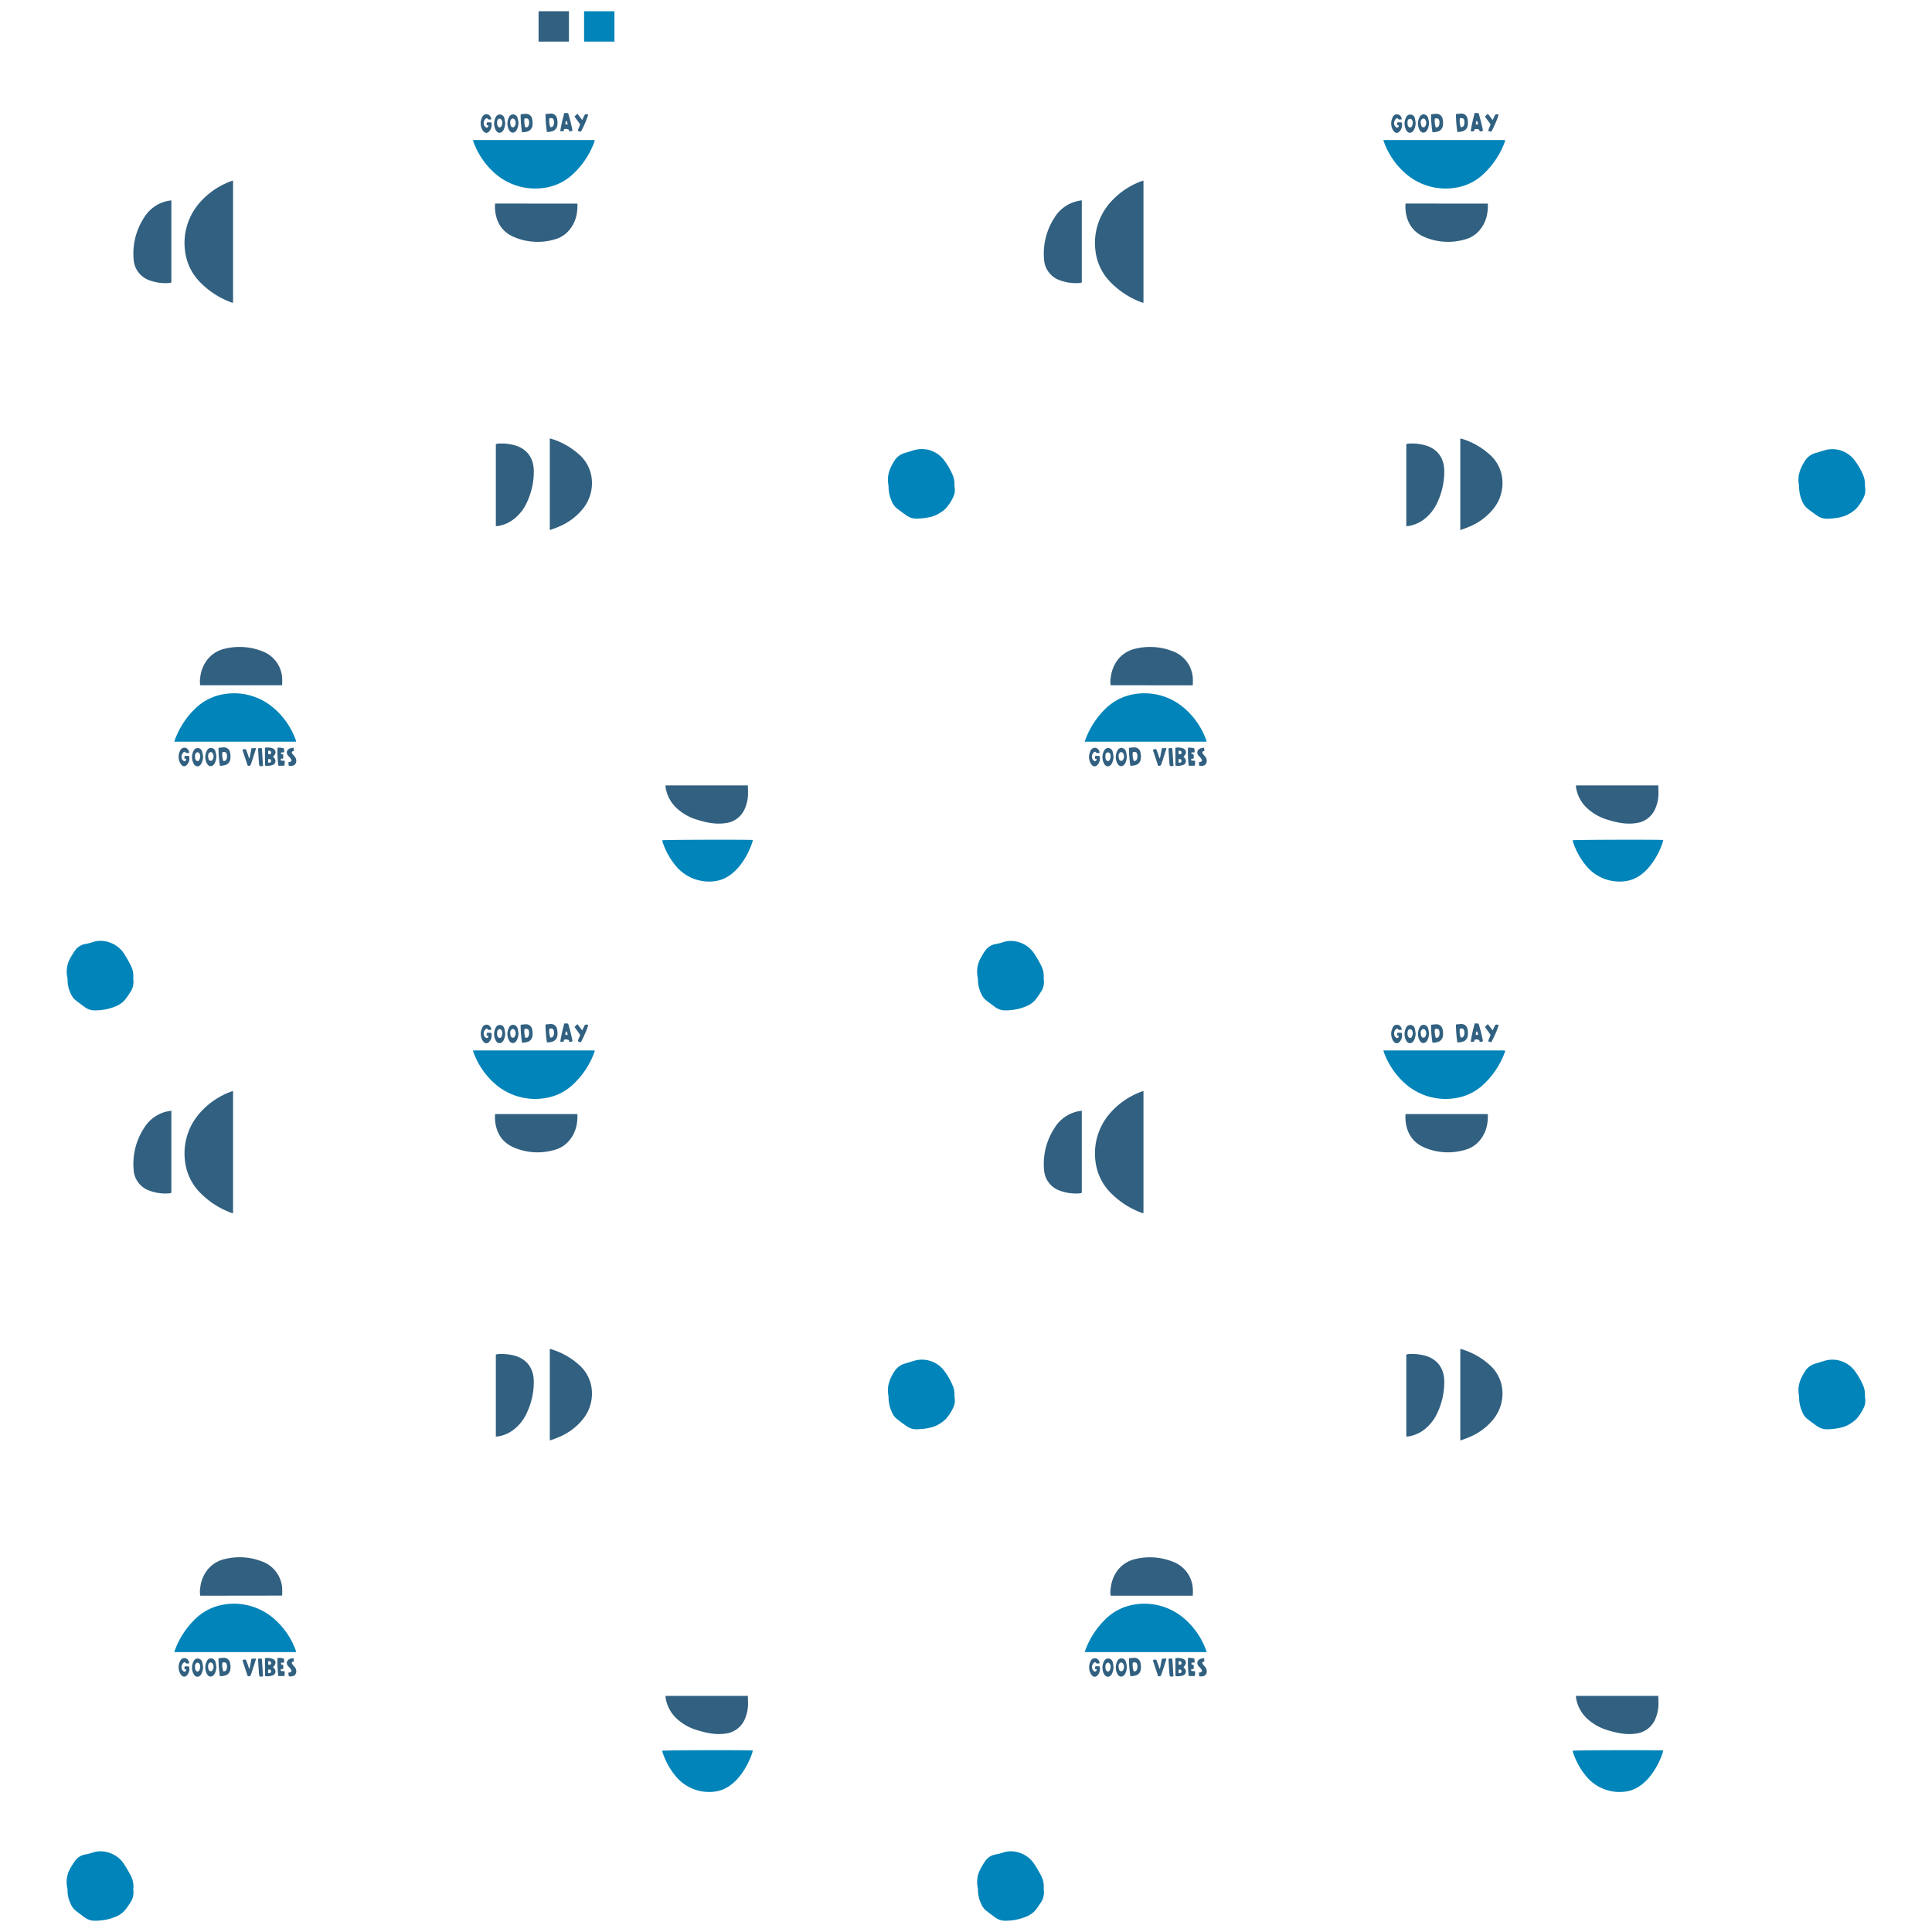 <svg xmlns="http://www.w3.org/2000/svg" viewBox="0 0 850.39 850.39"><defs><style>.cls-1,.cls-4{fill:#0084b9;}.cls-1,.cls-2{fill-rule:evenodd;}.cls-2,.cls-3{fill:#316080;}</style></defs><g id="Capa_2" data-name="Capa 2"><path class="cls-1" d="M420.25,215a17.34,17.34,0,0,1-.13-1.91,9.72,9.72,0,0,0-.8-4,29.67,29.67,0,0,0-3.77-6.53,12.27,12.27,0,0,0-13.33-4.39c-1.26.38-2.5.81-3.77,1.15a8,8,0,0,0-4.79,3.53c-1.87,2.92-3.15,6-2.78,9.56a13.68,13.68,0,0,1,.23,1.9,15.25,15.25,0,0,0,1.32,6.13,7.62,7.62,0,0,0,2.39,3.36c1.4,1.09,2.82,2.14,4.28,3.15a7.51,7.51,0,0,0,4.59,1.33c3.12-.12,7.1-.58,9.72-2.33a13.3,13.3,0,0,0,2.89-2.18,20,20,0,0,0,3.32-5.08A7.09,7.09,0,0,0,420.25,215Z"/><path class="cls-1" d="M291.49,369.86a6.41,6.41,0,0,0,.16.76,31.81,31.81,0,0,0,5.4,10,19,19,0,0,0,18.29,7.13c4.32-.75,7.79-3.52,10.43-6.88a33.88,33.88,0,0,0,5.36-10.13,7.3,7.3,0,0,0,.22-1C329.52,369.52,292.31,369.61,291.49,369.86Z"/><path class="cls-1" d="M208.16,61.63h53.17a1.83,1.83,0,0,1,.51.2c-.27.7-.49,1.37-.77,2a36.42,36.42,0,0,1-8.62,12.57,23,23,0,0,1-12.55,6.23,26.84,26.84,0,0,1-22.22-6.48,33.81,33.81,0,0,1-9.12-13.27C208.43,62.55,208.34,62.19,208.16,61.63Z"/><path class="cls-1" d="M130.37,326.45H76.7c.24-.66.42-1.22.64-1.76a36.46,36.46,0,0,1,8.15-12.37,23.33,23.33,0,0,1,13.34-6.83,26.7,26.7,0,0,1,21.06,5.67,33.42,33.42,0,0,1,10.22,14.38C130.2,325.78,130.25,326,130.37,326.45Z"/><path class="cls-2" d="M102.58,79.5v53.76a5.09,5.09,0,0,1-.78-.16,36.93,36.93,0,0,1-13.41-8.57,23.46,23.46,0,0,1-6.9-13.79,26.83,26.83,0,0,1,6.1-21.17,33.62,33.62,0,0,1,14.11-9.82A7.78,7.78,0,0,1,102.58,79.5Z"/><path class="cls-1" d="M58.67,431.12a7.78,7.78,0,0,1-1.39,5.71A36.06,36.06,0,0,1,55,440.06,10.48,10.48,0,0,1,50.77,443a21.08,21.08,0,0,1-6,1.54,20.4,20.4,0,0,1-3.82.16,7.41,7.41,0,0,1-3.83-1.55c-1.18-.87-2.37-1.74-3.53-2.64a7.67,7.67,0,0,1-2.5-3.29A13.78,13.78,0,0,1,29.74,431a3,3,0,0,0-.11-.78,12.23,12.23,0,0,1,1.1-8.13A35,35,0,0,1,33,418.4a6.88,6.88,0,0,1,4.56-2.88,24.51,24.51,0,0,0,3.17-.8c4.68-1.67,10.5.3,13.53,4.54A51.26,51.26,0,0,1,57.57,425a9.87,9.87,0,0,1,1.11,5.13C58.66,430.43,58.67,430.73,58.67,431.12Z"/><path class="cls-2" d="M242,233.32V193c.29.07.54.09.78.17a32.38,32.38,0,0,1,12,6.77,16.54,16.54,0,0,1,5.6,10.17,17.91,17.91,0,0,1-3.63,13.59,26.64,26.64,0,0,1-11.22,8.3C244.49,232.48,243.35,232.84,242,233.32Z"/><path class="cls-2" d="M88.14,301.63a10.27,10.27,0,0,1,0-3.5,15.34,15.34,0,0,1,3.25-7.94,13.66,13.66,0,0,1,8-4.75,27.19,27.19,0,0,1,15.86,1.14,13.47,13.47,0,0,1,8.92,11.4,27.7,27.7,0,0,1,0,3.65Z"/><path class="cls-2" d="M254.15,89.62c.15,4.48-.82,8.44-3.71,11.79a12.42,12.42,0,0,1-6.21,3.94A26.49,26.49,0,0,1,226,104.22c-4.71-2.09-7.29-5.89-8-11a18.19,18.19,0,0,1-.08-3.62Z"/><path class="cls-2" d="M329.19,345.72c0,1.25.08,2.44.06,3.64a16.75,16.75,0,0,1-1.36,6.47,10.53,10.53,0,0,1-8.72,6.5c-4.24.62-8.31-.29-12.32-1.52a22.72,22.72,0,0,1-8.56-4.69,15.78,15.78,0,0,1-5.24-9.13,7,7,0,0,1-.11-.78,4.44,4.44,0,0,1,0-.49Z"/><path class="cls-2" d="M75.43,88.16V124.3a3.34,3.34,0,0,1-.82.25,20.48,20.48,0,0,1-9.2-1.31,10.34,10.34,0,0,1-6.58-9,28.86,28.86,0,0,1,4.61-18.49,15.92,15.92,0,0,1,9.67-7.14C73.83,88.41,74.57,88.32,75.43,88.16Z"/><path class="cls-2" d="M218.25,231.59V195.5a4.9,4.9,0,0,1,1-.24,22.13,22.13,0,0,1,7.8.88c5,1.62,7.76,5.48,7.9,10.87a31.58,31.58,0,0,1-2.93,13.9,19.34,19.34,0,0,1-5.61,7.39,15.39,15.39,0,0,1-7,3.2C219.06,231.56,218.72,231.55,218.25,231.59Z"/><path class="cls-2" d="M229.16,50.32c.88-.09,1.55-.19,2.22-.21a2.69,2.69,0,0,1,2.86,2.3,7.39,7.39,0,0,1,.16,2.48,3.3,3.3,0,0,1-1.62,2.74,6.86,6.86,0,0,1-3,.57A51.08,51.08,0,0,1,229.16,50.32Zm2.14,5.79a6.8,6.8,0,0,0,.84-.17c.88-.49,1-2.79.34-3.53-.08-.31-1.61-.53-1.65,0A8,8,0,0,0,231.3,56.11Z"/><path class="cls-2" d="M248.38,49.74c.38,0,.56-.05.75,0s.52,0,.94.08A72.2,72.2,0,0,1,252,57.51a2.54,2.54,0,0,1-1.43.28c-.15-.17-.08-.64-.24-.74a2.62,2.62,0,0,0-2-.2c-.16.16-.14.62-.29.88a6.33,6.33,0,0,1-.64.06c-.22,0-.44,0-.81-.09A78.38,78.38,0,0,1,248.38,49.74Zm1.07,3.55c-.12,0-.32,0-.44.07a12.06,12.06,0,0,0-.16,1.33c0,.11.86.11.94.08s0-.39,0-.51A4.41,4.41,0,0,0,249.45,53.29Z"/><path class="cls-2" d="M216.27,52.38a.15.15,0,0,1,0,.1,2.53,2.53,0,0,1-1.34.06c-.37-.15-.32-.66-.84-.49a1.85,1.85,0,0,0-.91,1,2.41,2.41,0,0,0,.05,2.38,2.51,2.51,0,0,0,.63.63.71.71,0,0,0,1-.25c.11-.22.18-.45,0-.63a2.25,2.25,0,0,0-.61-.1,1.69,1.69,0,0,1,.06-1c.11-.24,0-.18.32-.23a6.86,6.86,0,0,1,1.63.07,4.09,4.09,0,0,1-1.26,4.21A1.45,1.45,0,0,1,213,58a3.17,3.17,0,0,1-.58-.69,5.79,5.79,0,0,1-.24-5.6,2.12,2.12,0,0,1,2.09-1.45,2.07,2.07,0,0,1,1.6,1.11A2.35,2.35,0,0,1,216.27,52.38Z"/><path class="cls-2" d="M222.37,54.19a6.84,6.84,0,0,1-.78,3.06c-.88,1.55-2.55,1.61-3.36,0a5.79,5.79,0,0,1-.07-5.54,2,2,0,0,1,2.05-1.31A2.07,2.07,0,0,1,222,52.09,18.44,18.44,0,0,1,222.37,54.19Zm-1.26,0a2.45,2.45,0,0,0-.13-1c-.21-.57-.73-1-1.13-1a1.33,1.33,0,0,0-1,1.19,6.46,6.46,0,0,0,0,1.46,1.81,1.81,0,0,0,.42.88.8.8,0,0,0,1.4-.12A3.45,3.45,0,0,0,221.11,54.18Z"/><path class="cls-2" d="M228.22,54.05a6.82,6.82,0,0,1-.8,3.15c-.89,1.55-2.53,1.58-3.35,0a5.89,5.89,0,0,1-.07-5.52,2,2,0,0,1,2-1.34,2.16,2.16,0,0,1,1.85,1.75C228.05,52.71,228.11,53.39,228.22,54.05Zm-3.64-.26a4.3,4.3,0,0,0,.21,1.43,1,1,0,0,0,1.49.67,2.63,2.63,0,0,0,.16-3.39.91.91,0,0,0-1.41,0A1.81,1.81,0,0,0,224.58,53.79Z"/><path class="cls-2" d="M255.65,58l-1.33-.38a9.84,9.84,0,0,1,.64-1.83,2,2,0,0,0,.33-1.16l-2.42-3.35,1.29-1.23,2.11,2.78c.33-.69.57-1.17.79-1.67.42-1,.7-1,1.8-.77C258.89,51.21,256.67,56.34,255.65,58Z"/><path class="cls-2" d="M240.11,50.2c.89-.09,1.56-.18,2.23-.21a2.7,2.7,0,0,1,2.86,2.31,7.31,7.31,0,0,1,.16,2.47,3.27,3.27,0,0,1-1.62,2.74,7.08,7.08,0,0,1-3,.58A51.32,51.32,0,0,1,240.11,50.2ZM242.25,56a5.26,5.26,0,0,0,.85-.17c.87-.49,1-2.79.33-3.52-.08-.32-1.61-.54-1.65,0A8.24,8.24,0,0,0,242.25,56Z"/><path class="cls-2" d="M116.63,329.13a6.46,6.46,0,0,1,3.2.23,1.83,1.83,0,0,1,.78,3.19c-.13.18-.27.35-.43.55.19.27.5.5.67.74a1.83,1.83,0,0,1-1,2.92,6.7,6.7,0,0,1-3.19.24C116.65,334.45,116.63,331.73,116.63,329.13Zm1.41,6.56c.53,0,.93.05,1.18-.32a.94.94,0,0,0-.06-1c-.16-.23-.3-.19-.59-.22a1.07,1.07,0,0,0-.51,0S118,335.21,118,335.69Zm0-5.21v1.4s1.34.53,1.29-.6S118.06,330.48,118.06,330.48Z"/><path class="cls-2" d="M109.92,333.35c.25-1.3.5-2.61.77-4,.65,0,1.31-.07,2-.07a7.18,7.18,0,0,1-.2.8c-.62,1.93-1.23,3.87-1.88,5.79-.18.55-.36,1.29-1.1,1.24s-.68-.74-.85-1.22c-.56-1.59-1.08-3.2-1.6-4.81-.11-.35-.41-.89-.23-1.06.54-.42,1.31-.34,1.49,0s.55,1.46.75,2,.36,1.18.54,1.62C109.68,333.86,109.82,333.72,109.92,333.35Z"/><path class="cls-2" d="M123.76,331.92c.36.2.87-.05.88.25a9,9,0,0,1,0,1.71c-.25.16-.45,0-1.08.08.08.35,0,.78.06.78.75.13,1.79.06,1.71.26,0,.37-.07,1.55-.16,2-.4,0-.87.05-1.27.05h-1.38a46.81,46.81,0,0,1-.35-7.95,9.54,9.54,0,0,1,2.78.29c.07.55.12,1.19.18,1.71-.6.1-1,.07-1.46.14C123.67,331.35,123.78,331.81,123.76,331.92Z"/><path class="cls-2" d="M129.24,329.12c0,.56.08,1.1.11,1.5a.87.87,0,0,0-.59.1c-.44.28-.37.67-.08,1.06s.64.73.94,1.12a2.92,2.92,0,0,1,.75,2.49c-.31,1.4-1.38,1.93-3.25,1.71-.07-.44-.16-1.16-.22-1.59,1.71-.22,1.72-.79.67-2.1-.24-.29-.6-.57-.83-.87-1-1.31-.41-2.76,1.2-3.22A11.26,11.26,0,0,1,129.24,329.12Z"/><path class="cls-2" d="M115.79,337.08c-1.27.39-1.68.14-1.75-.74-.19-2.13-.31-4.27-.44-6.41a.84.84,0,0,1,.09-.52,2.47,2.47,0,0,1,1.57,0C115.46,331.93,115.58,334.6,115.79,337.08Z"/><path class="cls-2" d="M96.18,329.18c.88-.09,1.55-.19,2.22-.21a2.69,2.69,0,0,1,2.86,2.3,7.14,7.14,0,0,1,.16,2.48,3.3,3.3,0,0,1-1.62,2.74,7,7,0,0,1-3,.57A51.08,51.08,0,0,1,96.18,329.18ZM98.32,335a5.65,5.65,0,0,0,.85-.16c.87-.49,1-2.79.33-3.53-.08-.31-1.61-.53-1.65,0A8,8,0,0,0,98.32,335Z"/><path class="cls-2" d="M83.29,331.24a.15.15,0,0,1,0,.1,2.52,2.52,0,0,1-1.34.06c-.37-.15-.32-.66-.84-.49a1.85,1.85,0,0,0-.91,1,2.41,2.41,0,0,0,0,2.38,2.51,2.51,0,0,0,.63.63.73.73,0,0,0,1-.25c.11-.22.17-.45,0-.63a2.25,2.25,0,0,0-.61-.1,1.69,1.69,0,0,1,.06-1c.11-.24,0-.18.32-.23a6.86,6.86,0,0,1,1.63.07A4.09,4.09,0,0,1,82,336.93a1.45,1.45,0,0,1-1.95-.1,3.17,3.17,0,0,1-.58-.69,5.79,5.79,0,0,1-.24-5.6,2.12,2.12,0,0,1,2.09-1.45,2.07,2.07,0,0,1,1.6,1.11A2.35,2.35,0,0,1,83.29,331.24Z"/><path class="cls-2" d="M89.39,333.05a6.84,6.84,0,0,1-.78,3.06c-.88,1.55-2.55,1.61-3.36,0a5.82,5.82,0,0,1-.07-5.54,2,2,0,0,1,2-1.31A2.07,2.07,0,0,1,89,331,18.44,18.44,0,0,1,89.39,333.05Zm-1.26,0a2.45,2.45,0,0,0-.13-1,1.32,1.32,0,0,0-1.13-.95,1.35,1.35,0,0,0-1,1.2,7,7,0,0,0,0,1.45,1.74,1.74,0,0,0,.43.88.79.79,0,0,0,1.39-.11A3.54,3.54,0,0,0,88.13,333Z"/><path class="cls-2" d="M95.24,332.91a6.82,6.82,0,0,1-.8,3.15c-.89,1.55-2.53,1.57-3.35,0a5.89,5.89,0,0,1-.07-5.52,2,2,0,0,1,2-1.34,2.15,2.15,0,0,1,1.85,1.75C95.07,331.57,95.13,332.25,95.24,332.91Zm-3.64-.26a4.3,4.3,0,0,0,.21,1.43,1,1,0,0,0,1.5.67,2.65,2.65,0,0,0,.15-3.39.91.91,0,0,0-1.41.05A1.81,1.81,0,0,0,91.6,332.65Z"/><path class="cls-1" d="M821,215a15.19,15.19,0,0,1-.13-1.91,9.72,9.72,0,0,0-.8-4,29.32,29.32,0,0,0-3.78-6.53A12.25,12.25,0,0,0,803,198.22c-1.26.38-2.51.81-3.78,1.15a8,8,0,0,0-4.78,3.53c-1.87,2.92-3.16,6-2.78,9.56a15.39,15.39,0,0,1,.23,1.9,15.24,15.24,0,0,0,1.31,6.13,7.64,7.64,0,0,0,2.4,3.36q2.1,1.64,4.27,3.15a7.53,7.53,0,0,0,4.59,1.33c3.13-.12,7.1-.58,9.73-2.33a13.3,13.3,0,0,0,2.89-2.18,20,20,0,0,0,3.32-5.08A7.19,7.19,0,0,0,821,215Z"/><path class="cls-1" d="M692.23,369.86a6.41,6.41,0,0,0,.16.76,31.81,31.81,0,0,0,5.4,10,19,19,0,0,0,18.29,7.13c4.32-.75,7.79-3.52,10.42-6.88a34.13,34.13,0,0,0,5.37-10.13,9.39,9.39,0,0,0,.21-1C730.26,369.52,693,369.61,692.23,369.86Z"/><path class="cls-1" d="M608.9,61.63h53.17a1.8,1.8,0,0,1,.5.2c-.26.7-.49,1.37-.76,2a36.45,36.45,0,0,1-8.63,12.57,23,23,0,0,1-12.54,6.23,26.82,26.82,0,0,1-22.22-6.48,33.7,33.7,0,0,1-9.12-13.27C609.16,62.55,609.07,62.19,608.9,61.63Z"/><path class="cls-1" d="M531.1,326.45H477.44c.24-.66.41-1.22.64-1.76a36.58,36.58,0,0,1,8.14-12.37,23.4,23.4,0,0,1,13.34-6.83,26.72,26.72,0,0,1,21.07,5.67,33.31,33.31,0,0,1,10.21,14.38A7.92,7.92,0,0,1,531.1,326.45Z"/><path class="cls-2" d="M503.31,79.5v53.76a5.09,5.09,0,0,1-.78-.16,37,37,0,0,1-13.4-8.57,23.46,23.46,0,0,1-6.9-13.79,26.86,26.86,0,0,1,6.09-21.17,33.65,33.65,0,0,1,14.12-9.82A7.53,7.53,0,0,1,503.31,79.5Z"/><path class="cls-1" d="M459.41,431.12a7.78,7.78,0,0,1-1.39,5.71c-.71,1.11-1.46,2.2-2.27,3.23A10.44,10.44,0,0,1,451.5,443a21,21,0,0,1-6,1.54,20.26,20.26,0,0,1-3.81.16,7.41,7.41,0,0,1-3.83-1.55c-1.18-.87-2.37-1.74-3.53-2.64a7.69,7.69,0,0,1-2.51-3.29,13.91,13.91,0,0,1-1.37-6.22,3,3,0,0,0-.1-.78,12.17,12.17,0,0,1,1.1-8.13,34.87,34.87,0,0,1,2.21-3.66,6.88,6.88,0,0,1,4.56-2.88,24.11,24.11,0,0,0,3.17-.8c4.68-1.67,10.5.3,13.53,4.54a49.85,49.85,0,0,1,3.37,5.74,9.76,9.76,0,0,1,1.1,5.13C459.4,430.43,459.41,430.73,459.41,431.12Z"/><path class="cls-2" d="M642.77,233.32V193c.3.07.55.09.78.17a32.38,32.38,0,0,1,12,6.77,16.55,16.55,0,0,1,5.61,10.17,18,18,0,0,1-3.63,13.59,26.64,26.64,0,0,1-11.22,8.3C645.22,232.48,644.08,232.84,642.77,233.32Z"/><path class="cls-2" d="M488.88,301.63a9.79,9.79,0,0,1,.05-3.5,15.41,15.41,0,0,1,3.24-7.94,13.71,13.71,0,0,1,8-4.75A27.19,27.19,0,0,1,516,286.58,13.5,13.5,0,0,1,525,298a27.7,27.7,0,0,1,0,3.65Z"/><path class="cls-2" d="M654.88,89.62c.16,4.48-.82,8.44-3.7,11.79a12.45,12.45,0,0,1-6.22,3.94,26.5,26.5,0,0,1-18.21-1.13c-4.71-2.09-7.29-5.89-8-11a17.47,17.47,0,0,1-.08-3.62Z"/><path class="cls-2" d="M729.92,345.72c0,1.25.09,2.44.07,3.64a16.75,16.75,0,0,1-1.36,6.47,10.54,10.54,0,0,1-8.72,6.5c-4.25.62-8.31-.29-12.33-1.52a22.68,22.68,0,0,1-8.55-4.69,15.85,15.85,0,0,1-5.25-9.13,6.93,6.93,0,0,1-.1-.78,2.86,2.86,0,0,1,0-.49Z"/><path class="cls-2" d="M476.16,88.16V124.3a3.1,3.1,0,0,1-.82.25,20.44,20.44,0,0,1-9.19-1.31,10.33,10.33,0,0,1-6.59-9,28.87,28.87,0,0,1,4.62-18.49,15.89,15.89,0,0,1,9.67-7.14C474.57,88.41,475.31,88.32,476.16,88.16Z"/><path class="cls-2" d="M619,231.59V195.5a4.82,4.82,0,0,1,1-.24,22.11,22.11,0,0,1,7.8.88c5,1.62,7.76,5.48,7.91,10.87a31.86,31.86,0,0,1-2.93,13.9,19.44,19.44,0,0,1-5.61,7.39,15.39,15.39,0,0,1-7,3.2C619.8,231.56,619.46,231.55,619,231.59Z"/><path class="cls-2" d="M629.89,50.32c.89-.09,1.56-.19,2.23-.21a2.7,2.7,0,0,1,2.86,2.3,7.39,7.39,0,0,1,.16,2.48,3.3,3.3,0,0,1-1.62,2.74,6.92,6.92,0,0,1-3,.57A51.08,51.08,0,0,1,629.89,50.32ZM632,56.11a6.64,6.64,0,0,0,.85-.17c.88-.49,1-2.79.33-3.53-.08-.31-1.61-.53-1.65,0A8.29,8.29,0,0,0,632,56.11Z"/><path class="cls-2" d="M649.11,49.74c.38,0,.57-.05.75,0s.52,0,.95.08a74.66,74.66,0,0,1,1.94,7.73,2.56,2.56,0,0,1-1.43.28c-.16-.17-.09-.64-.24-.74a2.62,2.62,0,0,0-2-.2c-.16.16-.14.62-.29.88a6.33,6.33,0,0,1-.64.06c-.22,0-.44,0-.82-.09A78.38,78.38,0,0,1,649.11,49.74Zm1.08,3.55-.45.07a12,12,0,0,0-.15,1.33c0,.11.86.11.94.08s0-.39,0-.51A5.8,5.8,0,0,0,650.19,53.29Z"/><path class="cls-2" d="M617,52.38a.23.23,0,0,1,0,.1,2.53,2.53,0,0,1-1.34.06c-.37-.15-.32-.66-.85-.49a1.85,1.85,0,0,0-.91,1,2.43,2.43,0,0,0,.06,2.38,2.65,2.65,0,0,0,.62.63.72.72,0,0,0,1-.25c.11-.22.18-.45,0-.63a2.13,2.13,0,0,0-.6-.1,1.62,1.62,0,0,1,.05-1c.12-.24,0-.18.32-.23a6.83,6.83,0,0,1,1.63.07,4.07,4.07,0,0,1-1.26,4.21,1.45,1.45,0,0,1-1.95-.1,3.48,3.48,0,0,1-.58-.69,5.81,5.81,0,0,1-.23-5.6,2,2,0,0,1,3.69-.34A2.47,2.47,0,0,1,617,52.38Z"/><path class="cls-2" d="M623.11,54.19a6.85,6.85,0,0,1-.79,3.06c-.88,1.55-2.54,1.61-3.36,0a5.85,5.85,0,0,1-.07-5.54A2,2,0,0,1,621,50.43a2.08,2.08,0,0,1,1.79,1.66A21,21,0,0,1,623.11,54.19Zm-1.27,0a2.45,2.45,0,0,0-.13-1,1.08,1.08,0,0,0-2.14.24,6.47,6.47,0,0,0,0,1.46,1.82,1.82,0,0,0,.43.88.8.8,0,0,0,1.4-.12A3.44,3.44,0,0,0,621.84,54.18Z"/><path class="cls-2" d="M629,54.05a6.69,6.69,0,0,1-.79,3.15c-.9,1.55-2.53,1.58-3.35,0a5.89,5.89,0,0,1-.07-5.52,2,2,0,0,1,2-1.34,2.15,2.15,0,0,1,1.84,1.75A16.38,16.38,0,0,1,629,54.05Zm-3.64-.26a4.05,4.05,0,0,0,.22,1.43,1,1,0,0,0,1.49.67,2.63,2.63,0,0,0,.16-3.39.92.92,0,0,0-1.42,0A1.86,1.86,0,0,0,625.31,53.79Z"/><path class="cls-2" d="M656.38,58l-1.33-.38a9.84,9.84,0,0,1,.64-1.83,1.93,1.93,0,0,0,.34-1.16L653.6,51.3l1.3-1.23c.69.92,1.34,1.76,2.11,2.78.32-.69.57-1.17.79-1.67.42-1,.7-1,1.8-.77C659.63,51.21,657.41,56.34,656.38,58Z"/><path class="cls-2" d="M640.85,50.2c.88-.09,1.55-.18,2.23-.21a2.7,2.7,0,0,1,2.86,2.31,7.31,7.31,0,0,1,.15,2.47,3.26,3.26,0,0,1-1.61,2.74,7.08,7.08,0,0,1-3,.58A51.32,51.32,0,0,1,640.85,50.2ZM643,56a5.5,5.5,0,0,0,.85-.17c.87-.49,1-2.79.33-3.52-.08-.32-1.61-.54-1.65,0A8.24,8.24,0,0,0,643,56Z"/><path class="cls-2" d="M517.37,329.13a6.47,6.47,0,0,1,3.2.23,1.83,1.83,0,0,1,.78,3.19l-.43.55c.19.27.5.5.67.74a1.83,1.83,0,0,1-1,2.92,6.7,6.7,0,0,1-3.19.24C517.39,334.45,517.37,331.73,517.37,329.13Zm1.41,6.56c.53,0,.92.05,1.18-.32a1,1,0,0,0-.06-1c-.16-.23-.31-.19-.59-.22a1.07,1.07,0,0,0-.51,0S518.74,335.21,518.78,335.69Zm0-5.21v1.4s1.34.53,1.29-.6S518.8,330.48,518.8,330.48Z"/><path class="cls-2" d="M510.66,333.35l.76-4c.66,0,1.31-.07,2-.07a5.47,5.47,0,0,1-.21.8c-.61,1.93-1.22,3.87-1.87,5.79-.19.55-.36,1.29-1.11,1.24s-.68-.74-.84-1.22c-.56-1.59-1.08-3.2-1.61-4.81-.11-.35-.41-.89-.22-1.06.54-.42,1.3-.34,1.48,0s.55,1.46.75,2,.36,1.18.55,1.62C510.42,333.86,510.55,333.72,510.66,333.35Z"/><path class="cls-2" d="M524.49,331.92c.37.2.87-.05.89.25a9,9,0,0,1,0,1.71c-.25.16-.45,0-1.08.08.08.35,0,.78.06.78.74.13,1.78.06,1.7.26,0,.37-.06,1.55-.15,2-.41,0-.87.05-1.27.05h-1.38a45.8,45.8,0,0,1-.36-7.95,9.57,9.57,0,0,1,2.79.29c.07.55.11,1.19.18,1.71-.6.1-1,.07-1.46.14C524.41,331.35,524.51,331.81,524.49,331.92Z"/><path class="cls-2" d="M530,329.12c.06.56.08,1.1.12,1.5a.86.86,0,0,0-.59.1c-.45.28-.37.67-.09,1.06s.64.73.94,1.12a2.92,2.92,0,0,1,.75,2.49c-.3,1.4-1.37,1.93-3.25,1.71-.06-.44-.15-1.16-.21-1.59,1.7-.22,1.72-.79.66-2.1-.23-.29-.59-.57-.82-.87-1-1.31-.42-2.76,1.19-3.22A11.62,11.62,0,0,1,530,329.12Z"/><path class="cls-2" d="M516.52,337.08c-1.26.39-1.67.14-1.75-.74-.18-2.13-.3-4.27-.43-6.41,0-.14,0-.41.09-.52a2.44,2.44,0,0,1,1.56,0C516.2,331.93,516.32,334.6,516.52,337.08Z"/><path class="cls-2" d="M496.92,329.18c.88-.09,1.55-.19,2.22-.21a2.7,2.7,0,0,1,2.86,2.3,7.39,7.39,0,0,1,.16,2.48,3.3,3.3,0,0,1-1.62,2.74,7,7,0,0,1-3,.57A51.08,51.08,0,0,1,496.92,329.18Zm2.14,5.78a5.49,5.49,0,0,0,.84-.16c.88-.49,1-2.79.33-3.53-.08-.31-1.6-.53-1.65,0A8.1,8.1,0,0,0,499.06,335Z"/><path class="cls-2" d="M484,331.24a.23.23,0,0,1,0,.1,2.53,2.53,0,0,1-1.34.06c-.37-.15-.32-.66-.84-.49a1.84,1.84,0,0,0-.92,1,2.43,2.43,0,0,0,.06,2.38,2.65,2.65,0,0,0,.62.63.73.73,0,0,0,1-.25c.11-.22.18-.45,0-.63a2.13,2.13,0,0,0-.6-.1,1.62,1.62,0,0,1,.06-1c.11-.24,0-.18.32-.23a6.86,6.86,0,0,1,1.63.07,4.11,4.11,0,0,1-1.26,4.21,1.45,1.45,0,0,1-1.95-.1,3.17,3.17,0,0,1-.58-.69,5.79,5.79,0,0,1-.24-5.6,2.12,2.12,0,0,1,2.09-1.45,2.09,2.09,0,0,1,1.6,1.11A2.35,2.35,0,0,1,484,331.24Z"/><path class="cls-2" d="M490.13,333.05a7,7,0,0,1-.78,3.06c-.88,1.55-2.55,1.61-3.37,0a5.85,5.85,0,0,1-.07-5.54,2,2,0,0,1,2.06-1.31,2.07,2.07,0,0,1,1.79,1.66A18.44,18.44,0,0,1,490.13,333.05Zm-1.27,0a2.45,2.45,0,0,0-.13-1,1.08,1.08,0,0,0-2.14.25,5.86,5.86,0,0,0,0,1.45,1.72,1.72,0,0,0,.42.88.8.8,0,0,0,1.4-.11A3.39,3.39,0,0,0,488.86,333Z"/><path class="cls-2" d="M496,332.91a6.82,6.82,0,0,1-.8,3.15c-.9,1.55-2.53,1.57-3.35,0a5.89,5.89,0,0,1-.07-5.52,2,2,0,0,1,2-1.34,2.18,2.18,0,0,1,1.85,1.75C495.81,331.57,495.87,332.25,496,332.91Zm-3.64-.26a4.3,4.3,0,0,0,.21,1.43,1,1,0,0,0,1.49.67,2.63,2.63,0,0,0,.16-3.39.92.92,0,0,0-1.42.05A1.86,1.86,0,0,0,492.34,332.65Z"/><path class="cls-1" d="M420.25,615.74a17.68,17.68,0,0,1-.13-1.91,9.8,9.8,0,0,0-.8-4,29.9,29.9,0,0,0-3.77-6.53A12.24,12.24,0,0,0,402.22,599c-1.26.38-2.5.8-3.77,1.15a8,8,0,0,0-4.79,3.52c-1.87,2.92-3.15,6-2.78,9.56a13.87,13.87,0,0,1,.23,1.9,15.18,15.18,0,0,0,1.32,6.13,7.59,7.59,0,0,0,2.39,3.37c1.4,1.08,2.82,2.14,4.28,3.14a7.45,7.45,0,0,0,4.59,1.34c3.12-.12,7.1-.58,9.72-2.33a13.63,13.63,0,0,0,2.89-2.18,20.2,20.2,0,0,0,3.32-5.09A7.05,7.05,0,0,0,420.25,615.74Z"/><path class="cls-1" d="M291.49,770.6a6.24,6.24,0,0,0,.16.75,31.75,31.75,0,0,0,5.4,10,19,19,0,0,0,18.29,7.13c4.32-.75,7.79-3.53,10.43-6.88a34,34,0,0,0,5.36-10.14,7.15,7.15,0,0,0,.22-.94C329.52,770.26,292.31,770.35,291.49,770.6Z"/><path class="cls-1" d="M208.16,462.36h53.17a1.83,1.83,0,0,1,.51.2c-.27.7-.49,1.36-.77,2a36.52,36.52,0,0,1-8.62,12.57,23,23,0,0,1-12.55,6.22,26.83,26.83,0,0,1-22.22-6.47,33.84,33.84,0,0,1-9.12-13.28C208.43,463.28,208.34,462.92,208.16,462.36Z"/><path class="cls-1" d="M130.37,727.19H76.7c.24-.66.42-1.22.64-1.77a36.56,36.56,0,0,1,8.15-12.37,23.45,23.45,0,0,1,13.34-6.83,26.74,26.74,0,0,1,21.06,5.68,33.42,33.42,0,0,1,10.22,14.38C130.2,726.52,130.25,726.78,130.37,727.19Z"/><path class="cls-2" d="M102.58,480.24V534a4.12,4.12,0,0,1-.78-.16,36.91,36.91,0,0,1-13.41-8.56,23.46,23.46,0,0,1-6.9-13.79,26.81,26.81,0,0,1,6.1-21.17,33.64,33.64,0,0,1,14.11-9.83C102,480.39,102.2,480.34,102.58,480.24Z"/><path class="cls-1" d="M58.67,831.86a7.79,7.79,0,0,1-1.39,5.71A36.06,36.06,0,0,1,55,840.8a10.48,10.48,0,0,1-4.24,2.91,21.08,21.08,0,0,1-6,1.54,21.29,21.29,0,0,1-3.82.16,7.49,7.49,0,0,1-3.83-1.55c-1.18-.88-2.37-1.74-3.53-2.64a7.67,7.67,0,0,1-2.5-3.29,13.81,13.81,0,0,1-1.37-6.22,2.94,2.94,0,0,0-.11-.78,12.22,12.22,0,0,1,1.1-8.13A36.16,36.16,0,0,1,33,819.13a7,7,0,0,1,4.56-2.88,23,23,0,0,0,3.17-.79c4.68-1.67,10.5.3,13.53,4.54a52,52,0,0,1,3.36,5.73,9.92,9.92,0,0,1,1.11,5.14C58.66,831.17,58.67,831.47,58.67,831.86Z"/><path class="cls-2" d="M242,634.06V593.75a7,7,0,0,1,.78.17,32.22,32.22,0,0,1,12,6.76,16.59,16.59,0,0,1,5.6,10.18,17.88,17.88,0,0,1-3.63,13.58,26.56,26.56,0,0,1-11.22,8.3C244.49,633.21,243.35,633.58,242,634.06Z"/><path class="cls-2" d="M88.14,702.36a10.21,10.21,0,0,1,0-3.49,15.4,15.4,0,0,1,3.25-8,13.69,13.69,0,0,1,8-4.74,27.19,27.19,0,0,1,15.86,1.13,13.5,13.5,0,0,1,8.92,11.41,27.54,27.54,0,0,1,0,3.64Z"/><path class="cls-2" d="M254.15,490.36c.15,4.47-.82,8.44-3.71,11.79a12.49,12.49,0,0,1-6.21,3.94A26.44,26.44,0,0,1,226,505c-4.71-2.09-7.29-5.88-8-11a18.19,18.19,0,0,1-.08-3.62Z"/><path class="cls-2" d="M329.19,746.46c0,1.24.08,2.44.06,3.63a16.8,16.8,0,0,1-1.36,6.48,10.54,10.54,0,0,1-8.72,6.5c-4.24.61-8.31-.3-12.32-1.53a22.58,22.58,0,0,1-8.56-4.69,15.72,15.72,0,0,1-5.24-9.13,7,7,0,0,1-.11-.78,4.36,4.36,0,0,1,0-.48Z"/><path class="cls-2" d="M75.43,488.89V525a3.38,3.38,0,0,1-.82.26,20.35,20.35,0,0,1-9.2-1.32,10.33,10.33,0,0,1-6.58-9,28.83,28.83,0,0,1,4.61-18.48,16,16,0,0,1,9.67-7.15C73.83,489.15,74.57,489.05,75.43,488.89Z"/><path class="cls-2" d="M218.25,632.32V596.24a4.9,4.9,0,0,1,1-.24,22.13,22.13,0,0,1,7.8.87c5,1.62,7.76,5.49,7.9,10.88A31.51,31.51,0,0,1,232,621.64a19.37,19.37,0,0,1-5.61,7.4,15.38,15.38,0,0,1-7,3.19A10.57,10.57,0,0,1,218.25,632.32Z"/><path class="cls-2" d="M229.16,451.05c.88-.08,1.55-.18,2.22-.2a2.68,2.68,0,0,1,2.86,2.3,7.33,7.33,0,0,1,.16,2.47,3.3,3.3,0,0,1-1.62,2.75,7,7,0,0,1-3,.57A51.21,51.21,0,0,1,229.16,451.05Zm2.14,5.79a5.34,5.34,0,0,0,.84-.17c.88-.49,1-2.78.34-3.52-.08-.31-1.61-.53-1.65,0A8,8,0,0,0,231.3,456.84Z"/><path class="cls-2" d="M248.38,450.48c.38,0,.56-.05.75,0l.94.07a72.37,72.37,0,0,1,1.94,7.74,2.54,2.54,0,0,1-1.43.28c-.15-.17-.08-.64-.24-.75a2.61,2.61,0,0,0-2-.19c-.16.16-.14.62-.29.88a6.33,6.33,0,0,1-.64.06,7,7,0,0,1-.81-.1A78.19,78.19,0,0,1,248.38,450.48Zm1.07,3.54-.44.07a12.24,12.24,0,0,0-.16,1.34c0,.11.86.11.94.08s0-.4,0-.52A4.59,4.59,0,0,0,249.45,454Z"/><path class="cls-2" d="M216.27,453.12a.18.18,0,0,1,0,.1,2.63,2.63,0,0,1-1.34.06c-.37-.15-.32-.67-.84-.49a1.85,1.85,0,0,0-.91,1,2.39,2.39,0,0,0,.05,2.37,2.22,2.22,0,0,0,.63.63.7.7,0,0,0,1-.25c.11-.22.18-.44,0-.62a1.92,1.92,0,0,0-.61-.1,1.69,1.69,0,0,1,.06-1c.11-.24,0-.18.32-.24a6.86,6.86,0,0,1,1.63.08,4.09,4.09,0,0,1-1.26,4.21,1.45,1.45,0,0,1-1.95-.11,3.12,3.12,0,0,1-.58-.68,5.81,5.81,0,0,1-.24-5.61,2.12,2.12,0,0,1,2.09-1.45,2.09,2.09,0,0,1,1.6,1.11A2.39,2.39,0,0,1,216.27,453.12Z"/><path class="cls-2" d="M222.37,454.92a6.92,6.92,0,0,1-.78,3.07c-.88,1.55-2.55,1.6-3.36,0a5.79,5.79,0,0,1-.07-5.54,2,2,0,0,1,2.05-1.3,2.06,2.06,0,0,1,1.79,1.66A17.89,17.89,0,0,1,222.37,454.92Zm-1.26,0a2.53,2.53,0,0,0-.13-1c-.21-.56-.73-1-1.13-.95a1.36,1.36,0,0,0-1,1.2,6.48,6.48,0,0,0,0,1.46,1.85,1.85,0,0,0,.42.88.8.8,0,0,0,1.4-.12A3.45,3.45,0,0,0,221.11,454.92Z"/><path class="cls-2" d="M228.22,454.79a6.85,6.85,0,0,1-.8,3.15c-.89,1.54-2.53,1.57-3.35,0a5.89,5.89,0,0,1-.07-5.52,2,2,0,0,1,2-1.34,2.15,2.15,0,0,1,1.85,1.74C228.05,453.45,228.11,454.12,228.22,454.79Zm-3.64-.27a4.26,4.26,0,0,0,.21,1.43,1,1,0,0,0,1.49.67,2.62,2.62,0,0,0,.16-3.38.9.9,0,0,0-1.41.05A1.81,1.81,0,0,0,224.58,454.52Z"/><path class="cls-2" d="M255.65,458.76l-1.33-.39a10.09,10.09,0,0,1,.64-1.83,1.94,1.94,0,0,0,.33-1.15L252.87,452l1.29-1.23,2.11,2.77c.33-.68.57-1.17.79-1.67.42-1,.7-1,1.8-.76C258.89,452,256.67,457.08,255.65,458.76Z"/><path class="cls-2" d="M240.11,450.93c.89-.08,1.56-.18,2.23-.2a2.69,2.69,0,0,1,2.86,2.3,7.37,7.37,0,0,1,.16,2.48,3.3,3.3,0,0,1-1.62,2.74,7.08,7.08,0,0,1-3,.57A51.21,51.21,0,0,1,240.11,450.93Zm2.14,5.79a4.36,4.36,0,0,0,.85-.17c.87-.49,1-2.78.33-3.52-.08-.31-1.61-.53-1.65,0A8.23,8.23,0,0,0,242.25,456.72Z"/><path class="cls-2" d="M116.63,729.86a6.57,6.57,0,0,1,3.2.24c1.58.52,1.85,2,.78,3.19l-.43.55c.19.27.5.49.67.74a1.83,1.83,0,0,1-1,2.92,6.7,6.7,0,0,1-3.19.24C116.65,735.19,116.63,732.47,116.63,729.86Zm1.41,6.56c.53,0,.93.06,1.18-.31a.94.94,0,0,0-.06-1c-.16-.23-.3-.19-.59-.22a1.07,1.07,0,0,0-.51,0S118,736,118,736.42Zm0-5.2v1.39s1.34.53,1.29-.59S118.06,731.22,118.06,731.22Z"/><path class="cls-2" d="M109.92,734.09l.77-4c.65,0,1.31-.06,2-.06a7.79,7.79,0,0,1-.2.8c-.62,1.93-1.23,3.86-1.88,5.78-.18.55-.36,1.29-1.1,1.24s-.68-.74-.85-1.21c-.56-1.6-1.08-3.21-1.6-4.82-.11-.34-.41-.89-.23-1.05.54-.43,1.31-.35,1.49,0s.55,1.46.75,1.94.36,1.19.54,1.63C109.68,734.6,109.82,734.46,109.92,734.09Z"/><path class="cls-2" d="M123.76,732.65c.36.21.87,0,.88.26a9,9,0,0,1,0,1.71c-.25.16-.45,0-1.08.07.08.36,0,.79.06.79.75.13,1.79.06,1.71.26,0,.36-.07,1.54-.16,2l-1.27,0h-1.38a46.88,46.88,0,0,1-.35-8,9.57,9.57,0,0,1,2.78.3c.07.55.12,1.19.18,1.71-.6.1-1,.06-1.46.14C123.67,732.09,123.78,732.55,123.76,732.65Z"/><path class="cls-2" d="M129.24,729.86c0,.56.08,1.09.11,1.5-.25,0-.36-.05-.59.09-.44.29-.37.68-.08,1.06s.64.74.94,1.12a2.94,2.94,0,0,1,.75,2.5c-.31,1.4-1.38,1.93-3.25,1.71-.07-.44-.16-1.16-.22-1.59,1.71-.22,1.72-.79.67-2.1-.24-.29-.6-.57-.83-.87-1-1.31-.41-2.76,1.2-3.22A9.44,9.44,0,0,1,129.24,729.86Z"/><path class="cls-2" d="M115.79,737.82c-1.27.39-1.68.13-1.75-.74-.19-2.13-.31-4.27-.44-6.41a.84.84,0,0,1,.09-.52,2.34,2.34,0,0,1,1.57,0C115.46,732.67,115.58,735.33,115.79,737.82Z"/><path class="cls-2" d="M96.18,729.91c.88-.08,1.55-.18,2.22-.2a2.68,2.68,0,0,1,2.86,2.3,7.08,7.08,0,0,1,.16,2.47,3.3,3.3,0,0,1-1.62,2.75,7,7,0,0,1-3,.57A51.21,51.21,0,0,1,96.18,729.91Zm2.14,5.79a5.5,5.5,0,0,0,.85-.17c.87-.49,1-2.78.33-3.52-.08-.31-1.61-.53-1.65,0A8,8,0,0,0,98.32,735.7Z"/><path class="cls-2" d="M83.29,732a.18.18,0,0,1,0,.1,2.63,2.63,0,0,1-1.34.06c-.37-.15-.32-.67-.84-.49a1.85,1.85,0,0,0-.91,1,2.39,2.39,0,0,0,0,2.37,2.22,2.22,0,0,0,.63.63.71.71,0,0,0,1-.25c.11-.22.17-.44,0-.62a1.92,1.92,0,0,0-.61-.1,1.69,1.69,0,0,1,.06-1c.11-.24,0-.18.32-.24a6.86,6.86,0,0,1,1.63.08A4.09,4.09,0,0,1,82,737.67a1.45,1.45,0,0,1-1.95-.11,3.12,3.12,0,0,1-.58-.68,5.81,5.81,0,0,1-.24-5.61,2.12,2.12,0,0,1,2.09-1.45,2.09,2.09,0,0,1,1.6,1.11A2.39,2.39,0,0,1,83.29,732Z"/><path class="cls-2" d="M89.39,733.78a6.92,6.92,0,0,1-.78,3.07c-.88,1.55-2.55,1.6-3.36,0a5.82,5.82,0,0,1-.07-5.54,2,2,0,0,1,2-1.3A2.06,2.06,0,0,1,89,731.68,18.44,18.44,0,0,1,89.39,733.78Zm-1.26,0a2.53,2.53,0,0,0-.13-1,1.33,1.33,0,0,0-1.13-.95,1.37,1.37,0,0,0-1,1.2,7.13,7.13,0,0,0,0,1.46,1.78,1.78,0,0,0,.43.88.79.79,0,0,0,1.39-.12A3.45,3.45,0,0,0,88.13,733.78Z"/><path class="cls-2" d="M95.24,733.65a6.85,6.85,0,0,1-.8,3.15c-.89,1.54-2.53,1.57-3.35,0a5.89,5.89,0,0,1-.07-5.52,2,2,0,0,1,2-1.34,2.14,2.14,0,0,1,1.85,1.74C95.07,732.31,95.13,733,95.24,733.65Zm-3.64-.27a4.26,4.26,0,0,0,.21,1.43,1,1,0,0,0,1.5.67,2.63,2.63,0,0,0,.15-3.38.9.9,0,0,0-1.41,0A1.81,1.81,0,0,0,91.6,733.38Z"/><path class="cls-1" d="M821,615.74a15.45,15.45,0,0,1-.13-1.91,9.8,9.8,0,0,0-.8-4,29.54,29.54,0,0,0-3.78-6.53A12.23,12.23,0,0,0,803,599c-1.26.38-2.51.8-3.78,1.15a8,8,0,0,0-4.78,3.52c-1.87,2.92-3.16,6-2.78,9.56a15.62,15.62,0,0,1,.23,1.9,15.17,15.17,0,0,0,1.31,6.13,7.61,7.61,0,0,0,2.4,3.37c1.4,1.08,2.82,2.14,4.27,3.14a7.47,7.47,0,0,0,4.59,1.34c3.13-.12,7.1-.58,9.73-2.33a13.63,13.63,0,0,0,2.89-2.18,20.2,20.2,0,0,0,3.32-5.09A7.15,7.15,0,0,0,821,615.74Z"/><path class="cls-1" d="M692.23,770.6a6.24,6.24,0,0,0,.16.75,31.75,31.75,0,0,0,5.4,10,19,19,0,0,0,18.29,7.13c4.32-.75,7.79-3.53,10.42-6.88a34.31,34.31,0,0,0,5.37-10.14,9.2,9.2,0,0,0,.21-.94C730.26,770.26,693,770.35,692.23,770.6Z"/><path class="cls-1" d="M608.9,462.36h53.17a1.8,1.8,0,0,1,.5.2c-.26.7-.49,1.36-.76,2a36.55,36.55,0,0,1-8.63,12.57,22.94,22.94,0,0,1-12.54,6.22,26.81,26.81,0,0,1-22.22-6.47,33.74,33.74,0,0,1-9.12-13.28C609.16,463.28,609.07,462.92,608.9,462.36Z"/><path class="cls-1" d="M531.1,727.19H477.44c.24-.66.41-1.22.64-1.77a36.68,36.68,0,0,1,8.14-12.37,23.52,23.52,0,0,1,13.34-6.83,26.77,26.77,0,0,1,21.07,5.68,33.31,33.31,0,0,1,10.21,14.38A7.92,7.92,0,0,1,531.1,727.19Z"/><path class="cls-2" d="M503.31,480.24V534a4.12,4.12,0,0,1-.78-.16,37,37,0,0,1-13.4-8.56,23.46,23.46,0,0,1-6.9-13.79,26.84,26.84,0,0,1,6.09-21.17,33.67,33.67,0,0,1,14.12-9.83C502.68,480.39,502.94,480.34,503.31,480.24Z"/><path class="cls-1" d="M459.41,831.86a7.79,7.79,0,0,1-1.39,5.71c-.71,1.11-1.46,2.2-2.27,3.23a10.44,10.44,0,0,1-4.25,2.91,23.82,23.82,0,0,1-9.79,1.7,7.49,7.49,0,0,1-3.83-1.55c-1.18-.88-2.37-1.74-3.53-2.64a7.69,7.69,0,0,1-2.51-3.29,13.94,13.94,0,0,1-1.37-6.22,2.93,2.93,0,0,0-.1-.78,12.16,12.16,0,0,1,1.1-8.13,36.07,36.07,0,0,1,2.21-3.67,7,7,0,0,1,4.56-2.88,22.6,22.6,0,0,0,3.17-.79c4.68-1.67,10.5.3,13.53,4.54a50.58,50.58,0,0,1,3.37,5.73,9.82,9.82,0,0,1,1.1,5.14C459.4,831.17,459.41,831.47,459.41,831.86Z"/><path class="cls-2" d="M642.77,634.06V593.75a6.15,6.15,0,0,1,.78.17,32.22,32.22,0,0,1,12,6.76,16.6,16.6,0,0,1,5.61,10.18,18,18,0,0,1-3.63,13.58,26.56,26.56,0,0,1-11.22,8.3C645.22,633.21,644.08,633.58,642.77,634.06Z"/><path class="cls-2" d="M488.88,702.36a9.73,9.73,0,0,1,.05-3.49,15.47,15.47,0,0,1,3.24-8,13.75,13.75,0,0,1,8-4.74A27.19,27.19,0,0,1,516,687.31,13.53,13.53,0,0,1,525,698.72a27.54,27.54,0,0,1,0,3.64Z"/><path class="cls-2" d="M654.88,490.36c.16,4.47-.82,8.44-3.7,11.79a12.52,12.52,0,0,1-6.22,3.94A26.44,26.44,0,0,1,626.75,505c-4.71-2.09-7.29-5.88-8-11a17.47,17.47,0,0,1-.08-3.62Z"/><path class="cls-2" d="M729.92,746.46c0,1.24.09,2.44.07,3.63a16.8,16.8,0,0,1-1.36,6.48,10.56,10.56,0,0,1-8.72,6.5c-4.25.61-8.31-.3-12.33-1.53a22.54,22.54,0,0,1-8.55-4.69,15.79,15.79,0,0,1-5.25-9.13,6.93,6.93,0,0,1-.1-.78,2.78,2.78,0,0,1,0-.48Z"/><path class="cls-2" d="M476.16,488.89V525a3.13,3.13,0,0,1-.82.26,20.31,20.31,0,0,1-9.19-1.32,10.32,10.32,0,0,1-6.59-9,28.84,28.84,0,0,1,4.62-18.48,15.94,15.94,0,0,1,9.67-7.15C474.57,489.15,475.31,489.05,476.16,488.89Z"/><path class="cls-2" d="M619,632.32V596.24a4.82,4.82,0,0,1,1-.24,22.1,22.1,0,0,1,7.8.87c5,1.62,7.76,5.49,7.91,10.88a31.79,31.79,0,0,1-2.93,13.89,19.47,19.47,0,0,1-5.61,7.4,15.38,15.38,0,0,1-7,3.19A10.57,10.57,0,0,1,619,632.32Z"/><path class="cls-2" d="M629.89,451.05c.89-.08,1.56-.18,2.23-.2a2.69,2.69,0,0,1,2.86,2.3,7.33,7.33,0,0,1,.16,2.47,3.3,3.3,0,0,1-1.62,2.75,7.08,7.08,0,0,1-3,.57A51.21,51.21,0,0,1,629.89,451.05Zm2.14,5.79a5.26,5.26,0,0,0,.85-.17c.88-.49,1-2.78.33-3.52-.08-.31-1.61-.53-1.65,0A8.24,8.24,0,0,0,632,456.84Z"/><path class="cls-2" d="M649.11,450.48c.38,0,.57-.05.75,0l.95.07a74.84,74.84,0,0,1,1.94,7.74,2.56,2.56,0,0,1-1.43.28c-.16-.17-.09-.64-.24-.75a2.61,2.61,0,0,0-2-.19c-.16.16-.14.62-.29.88a6.33,6.33,0,0,1-.64.06,7.35,7.35,0,0,1-.82-.1A78.19,78.19,0,0,1,649.11,450.48Zm1.08,3.54-.45.07a12.21,12.21,0,0,0-.15,1.34c0,.11.86.11.94.08s0-.4,0-.52A6.11,6.11,0,0,0,650.19,454Z"/><path class="cls-2" d="M617,453.12a.3.3,0,0,1,0,.1,2.63,2.63,0,0,1-1.34.06c-.37-.15-.32-.67-.85-.49a1.85,1.85,0,0,0-.91,1,2.41,2.41,0,0,0,.06,2.37,2.32,2.32,0,0,0,.62.63.71.71,0,0,0,1-.25c.11-.22.18-.44,0-.62s-.6-.1-.6-.1a1.62,1.62,0,0,1,.05-1c.12-.24,0-.18.32-.24a6.84,6.84,0,0,1,1.63.08,4.07,4.07,0,0,1-1.26,4.21,1.45,1.45,0,0,1-1.95-.11,3.42,3.42,0,0,1-.58-.68,5.83,5.83,0,0,1-.23-5.61,2,2,0,0,1,3.69-.34A2.51,2.51,0,0,1,617,453.12Z"/><path class="cls-2" d="M623.11,454.92a6.93,6.93,0,0,1-.79,3.07c-.88,1.55-2.54,1.6-3.36,0a5.85,5.85,0,0,1-.07-5.54,2,2,0,0,1,2.06-1.3,2.07,2.07,0,0,1,1.79,1.66A20.26,20.26,0,0,1,623.11,454.92Zm-1.27,0a2.53,2.53,0,0,0-.13-1,1.33,1.33,0,0,0-1.13-.95,1.35,1.35,0,0,0-1,1.2,6.48,6.48,0,0,0,0,1.46,1.87,1.87,0,0,0,.43.88.8.8,0,0,0,1.4-.12A3.44,3.44,0,0,0,621.84,454.92Z"/><path class="cls-2" d="M629,454.79a6.72,6.72,0,0,1-.79,3.15c-.9,1.54-2.53,1.57-3.35,0a5.89,5.89,0,0,1-.07-5.52,2,2,0,0,1,2-1.34,2.14,2.14,0,0,1,1.84,1.74A16.54,16.54,0,0,1,629,454.79Zm-3.64-.27a4,4,0,0,0,.22,1.43,1,1,0,0,0,1.49.67,2.62,2.62,0,0,0,.16-3.38.91.91,0,0,0-1.42.05A1.86,1.86,0,0,0,625.31,454.52Z"/><path class="cls-2" d="M656.38,458.76l-1.33-.39a10.09,10.09,0,0,1,.64-1.83,1.91,1.91,0,0,0,.34-1.15S654.3,453,653.6,452l1.3-1.23,2.11,2.77c.32-.68.57-1.17.79-1.67.42-1,.7-1,1.8-.76C659.63,452,657.41,457.08,656.38,458.76Z"/><path class="cls-2" d="M640.85,450.93c.88-.08,1.55-.18,2.23-.2a2.69,2.69,0,0,1,2.86,2.3,7.37,7.37,0,0,1,.15,2.48,3.29,3.29,0,0,1-1.61,2.74,7.08,7.08,0,0,1-3,.57A51.21,51.21,0,0,1,640.85,450.93Zm2.14,5.79a4.52,4.52,0,0,0,.85-.17c.87-.49,1-2.78.33-3.52-.08-.31-1.61-.53-1.65,0A8.23,8.23,0,0,0,643,456.72Z"/><path class="cls-2" d="M517.37,729.86a6.58,6.58,0,0,1,3.2.24c1.57.52,1.84,2,.78,3.19l-.43.55c.19.27.5.49.67.74a1.83,1.83,0,0,1-1,2.92,6.7,6.7,0,0,1-3.19.24C517.39,735.19,517.37,732.47,517.37,729.86Zm1.41,6.56c.53,0,.92.06,1.18-.31a1,1,0,0,0-.06-1c-.16-.23-.31-.19-.59-.22a1.07,1.07,0,0,0-.51,0S518.74,736,518.78,736.42Zm0-5.2v1.39s1.34.53,1.29-.59S518.8,731.22,518.8,731.22Z"/><path class="cls-2" d="M510.66,734.09l.76-4c.66,0,1.31-.06,2-.06a5.82,5.82,0,0,1-.21.8c-.61,1.93-1.22,3.86-1.87,5.78-.19.55-.36,1.29-1.11,1.24s-.68-.74-.84-1.21c-.56-1.6-1.08-3.21-1.61-4.82-.11-.34-.41-.89-.22-1.05.54-.43,1.3-.35,1.48,0s.55,1.46.75,1.94.36,1.19.55,1.63C510.42,734.6,510.55,734.46,510.66,734.09Z"/><path class="cls-2" d="M524.49,732.65c.37.21.87,0,.89.26a9,9,0,0,1,0,1.71c-.25.16-.45,0-1.08.07.08.36,0,.79.06.79.74.13,1.78.06,1.7.26,0,.36-.06,1.54-.15,2l-1.27,0h-1.38a45.87,45.87,0,0,1-.36-8,9.6,9.6,0,0,1,2.79.3c.07.55.11,1.19.18,1.71-.6.1-1,.06-1.46.14C524.41,732.09,524.51,732.55,524.49,732.65Z"/><path class="cls-2" d="M530,729.86c.06.56.08,1.09.12,1.5-.26,0-.36-.05-.59.09-.45.29-.37.68-.09,1.06s.64.74.94,1.12a2.94,2.94,0,0,1,.75,2.5c-.3,1.4-1.37,1.93-3.25,1.71-.06-.44-.15-1.16-.21-1.59,1.7-.22,1.72-.79.66-2.1-.23-.29-.59-.57-.82-.87-1-1.31-.42-2.76,1.19-3.22A9.69,9.69,0,0,1,530,729.86Z"/><path class="cls-2" d="M516.52,737.82c-1.26.39-1.67.13-1.75-.74-.18-2.13-.3-4.27-.43-6.41,0-.14,0-.41.09-.52a2.31,2.31,0,0,1,1.56,0C516.2,732.67,516.32,735.33,516.52,737.82Z"/><path class="cls-2" d="M496.92,729.91c.88-.08,1.55-.18,2.22-.2A2.69,2.69,0,0,1,502,732a7.33,7.33,0,0,1,.16,2.47,3.3,3.3,0,0,1-1.62,2.75,7,7,0,0,1-3,.57A51.21,51.21,0,0,1,496.92,729.91Zm2.14,5.79a5.34,5.34,0,0,0,.84-.17c.88-.49,1-2.78.33-3.52-.08-.31-1.6-.53-1.65,0A8.11,8.11,0,0,0,499.06,735.7Z"/><path class="cls-2" d="M484,732a.3.3,0,0,1,0,.1,2.63,2.63,0,0,1-1.34.06c-.37-.15-.32-.67-.84-.49a1.84,1.84,0,0,0-.92,1A2.41,2.41,0,0,0,481,735a2.32,2.32,0,0,0,.62.63.71.71,0,0,0,1-.25c.11-.22.18-.44,0-.62s-.6-.1-.6-.1a1.61,1.61,0,0,1,.06-1c.11-.24,0-.18.32-.24a6.86,6.86,0,0,1,1.63.08,4.11,4.11,0,0,1-1.26,4.21,1.45,1.45,0,0,1-1.95-.11,3.12,3.12,0,0,1-.58-.68,5.81,5.81,0,0,1-.24-5.61,2,2,0,0,1,3.69-.34A2.39,2.39,0,0,1,484,732Z"/><path class="cls-2" d="M490.13,733.78a7.05,7.05,0,0,1-.78,3.07c-.88,1.55-2.55,1.6-3.37,0a5.85,5.85,0,0,1-.07-5.54A2,2,0,0,1,488,730a2.06,2.06,0,0,1,1.79,1.65A18.44,18.44,0,0,1,490.13,733.78Zm-1.27,0a2.53,2.53,0,0,0-.13-1c-.2-.56-.73-1-1.12-.95a1.34,1.34,0,0,0-1,1.2,6,6,0,0,0,0,1.46,1.76,1.76,0,0,0,.42.88.8.8,0,0,0,1.4-.12A3.31,3.31,0,0,0,488.86,733.78Z"/><path class="cls-2" d="M496,733.65a6.85,6.85,0,0,1-.8,3.15c-.9,1.54-2.53,1.57-3.35,0a5.89,5.89,0,0,1-.07-5.52,2,2,0,0,1,2-1.34,2.16,2.16,0,0,1,1.85,1.74C495.81,732.31,495.87,733,496,733.65Zm-3.64-.27a4.26,4.26,0,0,0,.21,1.43,1,1,0,0,0,1.49.67,2.62,2.62,0,0,0,.16-3.38.91.91,0,0,0-1.42,0A1.85,1.85,0,0,0,492.34,733.38Z"/><rect class="cls-3" x="237.06" y="4.95" width="13.36" height="13.36"/><rect class="cls-4" x="257.09" y="4.95" width="13.36" height="13.36"/></g></svg>